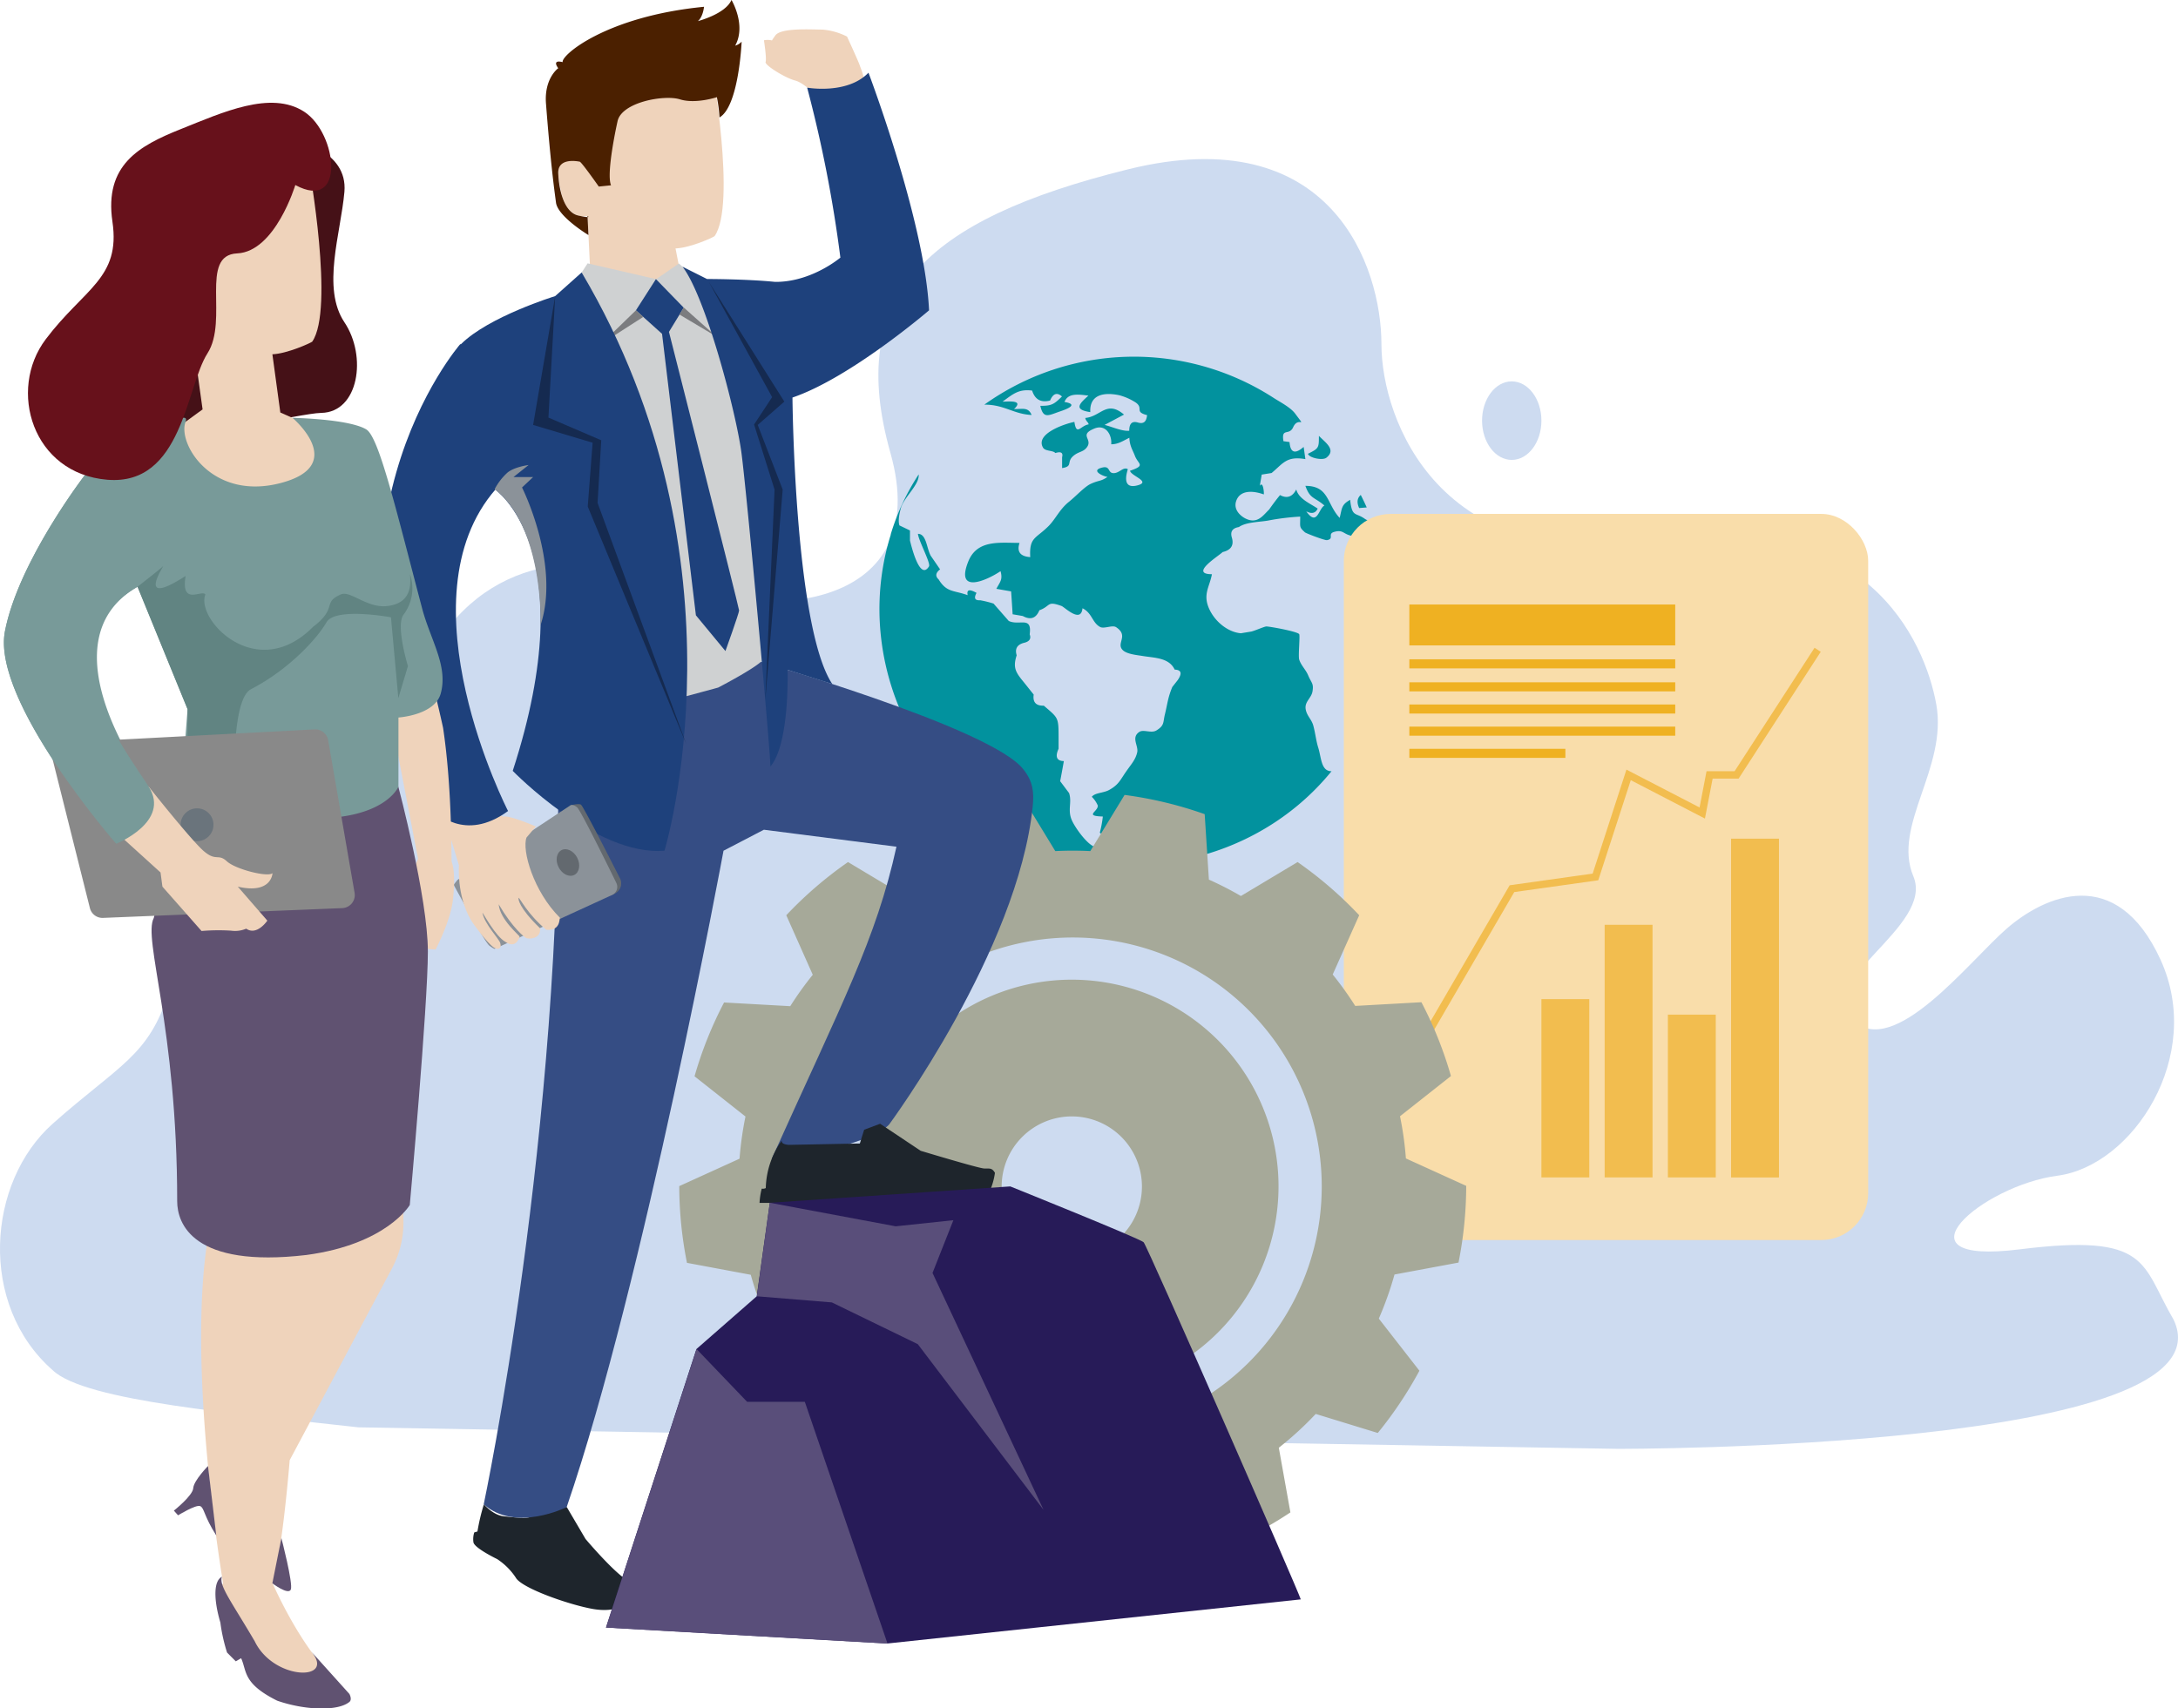 <svg xmlns="http://www.w3.org/2000/svg" viewBox="0 0 590.02 462.92"><defs><style>.cls-1{isolation:isolate;}.cls-2{fill:#cddbf0;}.cls-3{fill:#00664b;}.cls-4{fill:#02929e;}.cls-5{fill:#f9ddaa;}.cls-6{fill:#f2bd4f;}.cls-7{fill:none;stroke:#f2bd4f;stroke-miterlimit:10;stroke-width:2px;}.cls-8{fill:#efb122;}.cls-9{fill:#a6a999;}.cls-10{fill:#efd3bb;}.cls-11{fill:#1e252c;}.cls-12{fill:#354d84;}.cls-13{fill:#cfd1d2;}.cls-14{fill:#1e417c;}.cls-15,.cls-16{fill:#7b7c7f;}.cls-16,.cls-21{mix-blend-mode:multiply;}.cls-17{fill:#4b2000;}.cls-18{fill:#63696f;}.cls-19,.cls-21{fill:#8b9299;}.cls-20{fill:#152a50;}.cls-22{fill:#451117;}.cls-23{fill:#605271;}.cls-24{fill:#789a99;}.cls-25{fill:#618482;}.cls-26{fill:#898989;}.cls-27{fill:#6a747c;}.cls-28{fill:#67111b;}.cls-29{fill:#271b58;}.cls-30{fill:#594e7a;}</style></defs><g class="cls-1"><g id="Layer_5" data-name="Layer 5"><path class="cls-2" d="M438.08,392.59s167.6.45,150.75-35c-8.86-15.07-6.2-23.49-41.68-19.06s-10.19-17.29,10.2-19.95,39.91-32.37,27.94-58.53-31.48-17.29-41.68-8.42-30.6,35.47-41.68,24.82,22.17-25.27,16.4-39,9.32-29.33,6.21-46.59-19.06-53.62-76.7-44.31-73.61-32.59-73.61-53.31-13.3-61.08-68.72-47.34-76.26,34.4-64.29,76.84-33.7,45.49-57.64,35.54-52.83-8.39-68.1,21-6.13,68.83-30.87,71.49S51,251.6,45.68,268.89,32.16,288.6,14.31,304.46s-20.28,49.11,0,66.85c8.76,8.42,50.74,11.81,82.78,15.45Z"/><path class="cls-3" d="M341.55,123.7c.26,1.93-1.47.84-1.75,3.84,2.82.06,4.23.27,6.05-1.89-2.8-1.1-2.63-5.53-4.05-6.19a2.28,2.28,0,0,0-2.9,1.43q-.45,2.37,2.65,2.81C341.6,124.07,340.65,123.15,341.55,123.7Zm0,0"/><path class="cls-3" d="M339.63,124.62c.28-3.43-4-2.19-4.44.58-.58,3.55,3.4.15,4.44-.58C339.67,124.13,338.68,125.29,339.63,124.62Zm0,0"/><path class="cls-3" d="M301.43,131c-.11.29-3.73,2.59-1.86,2.57a4.42,4.42,0,0,0,3.54-2.4l-1.68-.17C301.3,131.3,302,130.9,301.43,131Zm0,0"/><path class="cls-3" d="M296.32,132.79l-.07,1c2.75-.24,1.22-2.43.07-1C296.3,133.13,296.54,132.53,296.32,132.79Zm0,0"/><path class="cls-4" d="M241.29,144.81a62.44,62.44,0,0,1,7.58-16.26c.26,2.79-4,6.16-4.84,9.18-.34,1.25-.82,3.36-.37,4.64l2.85,1.37v2.74c.3,1.08,2.6,11.11,5.15,7,.53-.87-2.76-6.83-3-8.83,2.32,0,2.32,3.81,3.47,5.93l2.54,3.7q-1.83,1.42-.39,2.73c2.21,3.6,4.08,2.89,7.86,4.26-.32-1.5.48-1.7,2.4-.62-.77,1.44-.45,2.09,1,2a28.42,28.42,0,0,1,3.61.9l4.12,4.71c2.9,1.37,6.35-1.45,5.67,3.62.47,1.24-.09,2-1.67,2.34q-2.64.75-1.85,3.35c-1.14,3.46-.16,4.73,2,7.37l2.61,3.27c-.3,2.06.62,3.07,2.74,3,3.92,3.39,4,3.08,4,8.67v3c-1,2.21-.47,3.32,1.43,3.35q-.48,2.73-1,5.45l2.42,3.22c.85,2.62-.54,4.65.82,7.52.93,2,3.93,6.2,6,7,1.28.51,4.61.7,4.5-1.24l-3-2.55a31,31,0,0,0,.82-4.38c-5.24-.15-1.16-1.37-1.38-3a7.25,7.25,0,0,0-1.61-2.34c.87-1.14,3.15-1,4.69-1.85,2.7-1.5,3-2.74,4.79-5.26,1.28-1.81,2.38-3,2.82-4.95.4-1.76-1.73-4,.58-5.53,1.15-.75,3.24.46,4.63-.4,2.21-1.36,1.75-2.12,2.29-4.34.79-3.28.79-4.46,2-7.42l1.48-1.88c1.23-1.81,1-2.76-.83-2.84-1.53-3.25-5.42-3.15-8.68-3.69-1.42-.24-4.2-.47-5.34-1.55-2-1.87,1.73-3.89-1.84-6.25-1-.68-3.26.53-4.35-.07-2.15-1.16-2.13-3.76-4.76-5.06-.42,4.19-4.84-.31-5.68-.62-4.08-1.46-2.81,0-6,1.16q-1.35,3.28-4.5,1.56l-2.75-.47q-.19-3.09-.41-6.2l-4-.7c1.08-2,1.75-2.51,1.14-4.78-3.9,2.61-12.3,6.28-8.75-2.61,2.4-6,8.51-5.05,13.89-5.05q-1.17,3.57,2.9,3.85c-.29-5.47,1.49-4.92,5-8.45,1.92-1.95,2.95-4.51,5.5-6.55,1.83-1.46,4.22-4.07,5.83-4.82,2.3-1.08,2.73-.61,4.6-1.92-1-.09-4.43-1.58-1.87-2.4,2.85-.92,1.75,1.37,3.52,1.39,1.61,0,2.6-1.8,3.84-1.09.1.06-2.23,5.85,2.87,4.33,3.32-1-2-2.5-2.26-3.89,4.39-1.49,2.19-1.73,1.31-4.08-.59-1.56-1.39-2.58-1.49-4.86-1.7.83-3,1.77-4.92,1.77.26-2.42-1.42-5.57-4.58-4.26-4.29,1.78-.32,2.8-2,5.06-1,1.36-2.21,1.11-3.65,2.33-2,1.71,0,2.82-3.07,3.32v-2.94c.32-1.24-.29-1.62-1.84-1.14-.54-.75-2.71-.44-3.31-1.44-2.21-3.7,5.56-6.4,8.48-7,.58,3.94,1.65,1,3.85.68,0-.56-.75-.82-.9-1.75,4.2-.35,5.76-4.92,10.49-.91l-5.26,2.8c1.81.43,4.78,1.79,6.68,1.58,0-1.94.74-2.69,2.33-2.23s2.31-.22,2.5-2c-3.58-.92-.78-1.86-3.15-3.47a15.61,15.61,0,0,0-4.32-1.91c-4.36-.94-8.15-.11-7.91,4.56-4.58-.68-3-2.24-.51-4.47-2.52-.3-5.52-.84-6.48,1.72,4.69.79-.82,2.41-1.78,2.76-2.77,1-4,1.68-4.76-1.71,3.08,0,3.67-.4,5.86-2.54q-2-1.78-3.22,1.1c-2.47.64-4.1-.26-4.87-2.7-3.67-.45-5.15.93-8,3,1.65,0,5.84-.51,3.11,2,2.33.07,3.81-.61,4.76,1.61-4.85-.19-7.44-2.84-12.82-2.79A69.69,69.69,0,0,1,345,107.8c1.74,1.13,4.59,2.56,5.87,4.29,3.23,4.38.88.52-.55,3.67-1.08,2.42-3.26,0-2.63,3.79l1.64.23c.23,2.92,1.5,3.36,3.83,1.32l.47,3.31c-5.1-.89-6,1.13-9.15,3.76l-2.68.43-.52,3.05c.88-1.42,1.19,1.85,1.08,2.32-2.78-1-6.42-1.33-7.48,1.8-.76,2.24,1,3.93,2.46,4.7,3.3,1.68,4.82-.83,6.47-2.4q1.38-2,2.95-3.92,2.82,1.51,4.4-1.52c.69,2.57,3.66,3.73,5.8,5.18q-.85,1.88-3.09.75c3,4.22,3.32-.77,4.92-1.58-2.74-2.36-3.88-1.72-5.16-5.33,6.44,0,5.75,4.9,9.28,8.68.68-2.61.42-3.56,2.85-4.89.51,4.79,1.41,3.32,3.95,5.13,1.25.89,3.66,1,3.22,4.06-.54,3.81-4.24,1.22-7.11.48-2-.52-2.05-1.62-4.33-1-2,.54.08,1.86-2,2.25-.59.11-5.76-1.87-6-2.13-1.59-1.47-1.26-1.34-1.26-4.25a65.84,65.84,0,0,0-8.31,1c-2.43.51-6.25.39-8.3,1.83q-2.71.45-1.87,3,.8,3-2.54,3.78c-.95,1-9.17,6-2.9,6-.62,3.44-2.54,5.45-.73,9.42,1.6,3.52,5.18,6.35,8.65,6.59-.23,0,2.51-.42,2.75-.47.94-.21,3.49-1.35,4.06-1.38.95,0,8.31,1.34,8.9,2.07.29.36-.28,5.79,0,6.86.44,1.51,1.81,2.81,2.42,4.27.92,2.19,1.57,2.2,1.19,4.43-.32,1.83-2.19,2.77-1.84,4.8.32,1.86,1.62,2.7,2.09,4.53.55,2.07.72,4,1.32,5.91.85,2.76.75,6.36,3.59,6.36-20.59,25.32-57.32,32.83-86.12,17.33s-43.07-50.2-33.27-81.47ZM354.35,123c.34,1.09,4,1.85,5,1,2.74-2.18-.41-4.15-2.06-5.9,0,3.29,0,3.38-3,4.88C354.46,123.34,355.34,122.5,354.35,123Zm13.84,14.66,2.06-.16c-.52-1.14-1.05-2.27-1.62-3.39-1,.88-1.11,2.06-.44,3.55C368.87,137.54,368.19,136.66,368.19,137.67Z"/><rect class="cls-5" x="364.04" y="139.25" width="142.05" height="196.76" rx="12.71"/><rect class="cls-6" x="417.57" y="270.73" width="12.97" height="48.31"/><rect class="cls-6" x="434.7" y="250.59" width="12.97" height="68.45"/><rect class="cls-6" x="451.83" y="274.93" width="12.97" height="44.11"/><rect class="cls-6" x="468.95" y="227.25" width="12.97" height="91.8"/><polyline class="cls-7" points="383.99 284.82 409.59 240.8 432.21 237.62 441.19 209.97 461.14 220.3 463.13 209.97 470.45 209.97 492.4 176.07"/><rect class="cls-8" x="381.79" y="163.8" width="72.03" height="11.08"/><rect class="cls-8" x="381.79" y="178.65" width="72.03" height="2.46"/><rect class="cls-8" x="381.79" y="184.88" width="72.03" height="2.46"/><rect class="cls-8" x="381.79" y="190.89" width="72.03" height="2.46"/><rect class="cls-8" x="381.79" y="196.89" width="72.03" height="2.46"/><rect class="cls-8" x="381.79" y="202.9" width="42.27" height="2.46"/><path class="cls-9" d="M395.11,342.12a107.15,107.15,0,0,0,2.09-20.79l-16.34-7.43a89.58,89.58,0,0,0-1.6-11.43l13.8-10.9a105.65,105.65,0,0,0-8-20l-17.93,1a91.45,91.45,0,0,0-6.1-8.51L368.21,248a106.7,106.7,0,0,0-16.69-14.41l-15.36,9.2a90.67,90.67,0,0,0-8.67-4.44l-1.14-17.74a106.38,106.38,0,0,0-21.7-5.21l-9.29,15.22q-2.36-.12-4.74-.12t-4.74.12l-9.28-15.22a106.38,106.38,0,0,0-21.7,5.21l-1.14,17.74a90.67,90.67,0,0,0-8.67,4.44l-15.36-9.2A106.7,106.7,0,0,0,213,248l7.18,16.13a91.45,91.45,0,0,0-6.1,8.51l-17.93-1a105.65,105.65,0,0,0-8,20l13.8,10.9a91.41,91.41,0,0,0-1.61,11.43l-16.33,7.43a107.15,107.15,0,0,0,2.09,20.79l17.28,3.23a91.54,91.54,0,0,0,4.25,11.95l-11,14.12A106.91,106.91,0,0,0,208,388.29l16.81-5.16a90,90,0,0,0,10.05,9.16l-3.14,17.52a106.1,106.1,0,0,0,17.48,9.42l12.53-12.43a88.41,88.41,0,0,0,13.73,3.45l5.32,16.87c3.25.29,6.54.47,9.86.47s6.62-.18,9.87-.47l5.32-16.87a88.41,88.41,0,0,0,13.73-3.45l12.52,12.43a106.54,106.54,0,0,0,17.49-9.42l-3.14-17.52a90,90,0,0,0,10-9.16l16.81,5.16a106.91,106.91,0,0,0,11.28-16.87l-11-14.12a91.54,91.54,0,0,0,4.25-11.95ZM290.62,388.91a67.44,67.44,0,1,1,67.44-67.43A67.43,67.43,0,0,1,290.62,388.91Zm-.27-123.45a56,56,0,1,0,56,56A56,56,0,0,0,290.35,265.46Zm0,75.05a19,19,0,1,1,19-19A19,19,0,0,1,290.35,340.51Z"/><ellipse class="cls-2" cx="409.53" cy="113.98" rx="8.04" ry="10.64"/><path class="cls-10" d="M233,18c-.11-.66-3.54-8.09-3.54-8.09a17.78,17.78,0,0,0-6.65-1.89c-3,0-11.2-.55-12.75,1.56s-.76,1.42-.76,1.42a5.18,5.18,0,0,0-2.35-.09s.78,5,.45,5.87,5.32,4.32,7.87,5,4,2.88,6.32,3.66,13-.56,12.74-2.66A20.81,20.81,0,0,0,233,18Z"/><path class="cls-10" d="M192.75,17.49s6.81,38,.83,46.5c-.55.42-6.63,3.18-10.58,3.33l2.22,11.35-24.4,13.75L159.16,58.5s-5.43,1.44-7.09-6.21-1-8.53,3.32-9.2C155.39,43.09,138.76,15.49,192.75,17.49Z"/><path class="cls-11" d="M153.55,408.38l5.07,8.63s7,8.31,10.88,10.91c.84.82-.35,3.89-.35,3.89s1,.68,1.07,1.1a8.28,8.28,0,0,1-.13,1.49s-3,2.74-9.56,1.56-19.21-5.64-20.79-8.45a17.63,17.63,0,0,0-5.06-5.05s-6.24-3-6.43-4.58a5.87,5.87,0,0,1,.23-2.65l.86-.25a55.72,55.72,0,0,1,1.74-7.36s2.42,2.89,5.31,3.23,7.52.84,7.52-.16S144.91,407,153.55,408.38Z"/><path class="cls-12" d="M202.53,178.27s66.44,18.92,74.82,30.35c2.45,3.13,2.81,6,2.41,9.94-4,38.95-38.88,86.12-38.88,86.12s-4.56,6.1-31.83,9.34c19.09-42.36,28.32-59.59,33.8-84.59l-35.92-4.6L196,230.52s-21.68,117.29-42.49,177.86c0,0-13.83,6.94-22.47-.76,0,0,21.53-101.49,20.15-206C151.23,201.62,156.31,183.93,202.53,178.27Z"/><path class="cls-13" d="M159.18,71.36l-5.4,8.3L177.9,190.82l16.65-4.51s12.19-6.3,12.38-8a385.68,385.68,0,0,0-2-52.6c-2.59-22.92-11-44.39-11-44.66,0-.58-10-9.65-10-9.65l-6.17,4.24Z"/><path class="cls-14" d="M177.71,75.6l-5.44,8.49,7.08,6.37,9.17,76.27,8,9.68s3.7-10.28,3.7-11-19-75.48-19-75.48l4-6.56-7.51-7.72"/><polygon class="cls-15" points="162.88 93.19 172.27 84.09 174.25 85.87 162.88 93.19"/><polyline class="cls-16" points="185.22 83.32 194.01 91.16 184.05 85.22 185.22 83.32"/><path class="cls-17" d="M167.28,32.92s-3.16,14-1.75,17.29l-3.32.34s-4.66-6.65-5.16-6.74-6-1.23-5.82,3.17,1.54,10.54,5.43,11.42,2.5.1,2.5.1l.25,5.19s-8.29-5-8.79-8.79-1.44-10.48-2.71-26.8c-.54-6.9,3.32-9.62,3.32-9.62s-1.94-2.43,1.2-1.64c-.5-1.85,11.83-12.43,38.29-15,0,0-.25,2.71-1.66,3.88,0,0,7.48-1.92,9.1-5.74,0,0,4.08,6.82,1,12.39a3.84,3.84,0,0,0,1.75-1.08s-.74,17.53-6,20.53a38.91,38.91,0,0,0-.71-5.49s-5.75,1.92-10,.59S168.31,27.69,167.28,32.92Z"/><path class="cls-11" d="M211.82,309a23,23,0,0,0-4.37,12.93,1.76,1.76,0,0,1-1.1.15,19.84,19.84,0,0,0-.59,3.87s34.74-.23,42.36.45,20.73-.94,20.73-.94l.15-1.7-1.06-.59a18.76,18.76,0,0,0,1.59-5.37c-.82-1.41-1.43-1.13-2.93-1.18s-17.18-4.79-17.18-4.79l-11-7.33-4.32,1.62-1.17,3.73-19.23.37S211.42,310.14,211.82,309Z"/><path class="cls-14" d="M134,132.55s24.41,16.26,4.9,76.33c0,0,22.49,23.2,41.11,21.64,0,0,23.89-78.43-22.44-156.69l-7.17,6.4s-18,5.54-25.49,13C124.91,93.2,116.84,105.22,134,132.55Z"/><path class="cls-18" d="M154.53,218.22s2.15-.56,2.83-.21,10.74,20.3,10.74,20.3,1.13,2.85-2.29,4.2-8.31-12.83-8.31-12.83Z"/><path class="cls-19" d="M123.94,238.42l30.59-20.2s.67-.4,1.82.56c.92.78,7.9,14.91,10.62,20.47a2.42,2.42,0,0,1-1.16,3.26L134,257.11s-.16.05-1.43-.86-9.68-16.52-9.68-16.52Z"/><ellipse class="cls-18" cx="153.84" cy="233.73" rx="2.83" ry="3.78" transform="translate(-90.1 96.66) rotate(-27.32)"/><path class="cls-10" d="M117.33,211.29l7,23.19s-.66,8,3.17,14.69c.87,1.5,4.38,6.17,6.14,7.48,1.12.84,2.35.55,1.89-1.08-.34-1.23-4.27-5.13-4.84-8.26.14,0,3.58,6.5,6.26,7.92,2.26,1.58,3.41-.08,3.81-1.42.08-.28-5.29-4.51-5.67-8.78,3.82,6.51,7.14,9.12,7.62,9.22,1.72.34,4-.54,3.54-2.77-5.73-5.54-5.9-7.9-5.77-8.2.4.08,2.34,4.37,7.52,8.67,3.83.29,3.48-2.83,3.69-3.27-7.18-7.11-10.35-18.3-9.06-21.73l2.53-3s-7.23-3.15-8.83-2.67-5.09-15-6-18S117.33,211.29,117.33,211.29Z"/><path class="cls-14" d="M134.37,132.46c-26.23,29.89,3.26,87.3,3.26,87.3-11.84,8.68-19.73.09-19.73.09-37.1-76.37,6.78-126.6,6.78-126.6S139.55,96.57,134.37,132.46Z"/><path class="cls-14" d="M184.88,72.26l6.65,3.34s10.75,0,18.42.78c7.63.08,14.39-3.91,17.71-6.57a355.87,355.87,0,0,0-9-46.06s10.85,1.94,16.61-4.05c0,0,15.3,40.33,16.41,64.39,0,0-21.29,18.3-37,23.63,0,0,.5,62.14,10.78,77.62l-12.11-3.84s.65,20-4.65,26.2c0-4.43-6.38-74-7.84-85S191.13,80.24,184.88,72.26Z"/><polygon class="cls-20" points="150.4 80.23 148.57 113.15 162.88 119.3 161.88 136.26 185.91 201.62 159.22 137.26 160.54 119.96 144.42 115.14 150.4 80.23"/><polygon class="cls-20" points="192.03 76.4 209.17 107.61 204.28 115.03 209.83 132.66 207.32 189.65 212.03 132.66 205.27 115.14 212.48 108.82 192.03 76.4"/><path class="cls-21" d="M134,132.55a16.23,16.23,0,0,1,3.54-4.55c2-1.55,5.66-2,5.66-2l-4.1,3.27h5.32l-3,2.82s10.48,20.83,5,37.35C146.44,169.45,147.41,143,134,132.55Z"/><path class="cls-22" d="M80,38s14.3,2.71,13.3,14-6.21,26.05,0,35.32,3.84,24.39-6.26,24.56c-6,.11-33.24,7.29-40.69,3.34-5-2.66,7.1-15.6,9.82-19.42C63,86.27,71.3,54,69,45.5S62.32,31.17,80,38Z"/><path class="cls-10" d="M83.72,45.23s6.94,38.66.85,47.36C84,93,77.81,95.83,73.79,96l2.15,15.77,17,7.58L73.36,141.14l-50.35-7,31.87-23.21-3-21.6s-7.93-.85-9.62-8.63-1-8.7,3.38-9.38C45.67,71.3,28.74,43.19,83.72,45.23Z"/><path class="cls-10" d="M106.84,151.22a373.91,373.91,0,0,1,13.19,46c2.29,15.25,2.24,32.16,2.31,36.24,1,2.7.69,7.49.34,10.46-.67,5.77-4.68,13.38-4.68,13.38l-2.65-.22.56-2.61-1.54,2.86-1.92.63-1.1-3.87-.5-1.81s-.81-2.55.61-6.68c-1.94-4.83,1.79-12.9,1.79-12.9l-5.69-29.55L95.11,165.54Z"/><path class="cls-10" d="M60.44,429s-10.16-59.15-3.92-94.83c-3.14-19.42-11.15-75.58-11.15-75.58l63.43-10.54.49,83.09a26.24,26.24,0,0,1-3.08,12.51l-27.73,52s-2,25.18-4.66,33.31c0,0,6.32,14.68,14.67,23.71s-13.09,5.87-17.16,5-7.67-14.45-7.67-14.45a51.54,51.54,0,0,1-3.22-6.32C60,435.35,58.35,432.18,60.44,429Z"/><path class="cls-23" d="M107.91,213.16s8,30.14,8,44.7-4.9,68.65-4.9,68.65S104.81,337.13,83,340.06c-30.76,3.61-35-8.53-35-14.56,0-47.36-9.38-71.13-6.33-76.78,7.11-31.27,9.12-36.41,9.12-36.41S88.4,197.43,107.91,213.16Z"/><path class="cls-24" d="M119.41,187.87c2-7.42-2.71-14.31-5-22.8-7.37-28-11.79-46.66-15.18-48.71-4.74-2.87-20-3.14-20-3.14s15.32,12.88-3.29,17.69S48,120.13,50.28,114.26,23,128.72,23,128.72,5,152.09,1.34,171.05s30.14,57.58,30.14,57.58l8.81-15.47s-29.47-38.95-3-54.19l13.52,33.19L48,228.74a93.51,93.51,0,0,1,36.23-7c20.1.33,23.71-8.58,23.71-8.58V194.42S117.83,193.81,119.41,187.87Z"/><path class="cls-25" d="M37.24,159s6.09-4.74,6.88-5.53-7.9,11.63,6.16,2.6c-1.35,8.24,4.36,3.61,5.36,5-2.71,6.77,13.83,24.27,29.18,8.77,6.74-5.1,2.39-6.55,7.51-8.77,2.6-1.13,7,3.7,12.42,3.16,7.42-.74,6.36-6.93,6.33-8.62a11.82,11.82,0,0,1-1.75,10.93c-2.22,2.88,1.18,13.94,1.18,13.94l-2.6,8.7-2-21.91s-15.1-2.82-17.47,1.36S78.48,181.3,68,186.75c-5.12,2.64-4.41,23.59-4.41,23.59s-13.77-1-13.26-2.26.48-15.92.48-15.92Z"/><path class="cls-26" d="M88.9,200.57l7.16,41.37a3.54,3.54,0,0,1-3.34,4.13l-64.8,2.65a3.52,3.52,0,0,1-3.57-2.67L14.21,205.59a3.53,3.53,0,0,1,3.24-4.39l67.78-3.56A3.55,3.55,0,0,1,88.9,200.57Z"/><circle class="cls-27" cx="53.38" cy="223.48" r="4.45"/><path class="cls-10" d="M40.29,213.16s11.51,14.53,14.9,17.45,3.89.58,6.26,2.77,11.18,4.4,12.37,3.21c0,0-.16,5.8-9.4,3.66l8,9.21s-2.81,4.19-5.72,2.18a7.69,7.69,0,0,1-4.1.54,54,54,0,0,0-8,.09L44,240.25l-.51-3.84L26.74,221.22S30.63,209,40.29,213.16Z"/><path class="cls-24" d="M23,128.72S5,152.09,1.34,171.05s30.14,57.58,30.14,57.58,14.84-5.95,8.81-15.47-29.47-38.95-3-54.19c0,0,4.4-8.58,4.4-12S41.3,115.85,23,128.72"/><path class="cls-28" d="M80,50.14S74.56,68.2,64.25,68.66,62,86.72,56.2,95.75,49.43,131.65,29.11,130,2,105.68,12.4,91.91,32.72,75.43,30.46,60.08,37.64,39.51,48.93,35,73.36,24.4,82.4,30.27,93.71,57.54,80,50.14Z"/><path class="cls-23" d="M69,444.72c5.16,10.75,22.15,10.87,15.31,2.79L94.65,459s.83,1.49,0,2.17c-3.18,2.6-12.17,2.24-19.56-.34-9.41-4.69-8.17-8-9.77-11.51h0l-1.44.85-2.37-2.38a46.26,46.26,0,0,1-1.81-8.12c-1.8-6.1-1.92-11.29.44-12.44C59.2,429.54,62.64,433.88,69,444.72Z"/><path class="cls-23" d="M56.35,397.24s-3.87,3.95-4,6-5.25,6.09-5.25,6.09l1.14,1.27s4.87-3,6-2.49.94,2.61,4.35,7.95Z"/><path class="cls-23" d="M76.23,416.78s3.23,12.36,2.55,13.94-5-1.7-5-1.7Z"/><path class="cls-29" d="M352.38,433.38c-.67-2.32-41.57-95.77-42.57-96.77s-36.12-15.13-36.12-15.13l-65.15,4.43L205,351.25l-16.34,14.3L164.16,441l76.27,4.33Z"/><polygon class="cls-30" points="208.54 325.91 242.64 332.29 258.27 330.63 252.62 344.93 282.69 409.11 248.63 364.22 225.35 352.91 205.04 351.25 208.54 325.91"/><polygon class="cls-30" points="188.7 365.55 202.4 379.85 218.03 379.85 240.43 445.36 164.16 441.03 188.7 365.55"/></g></g></svg>